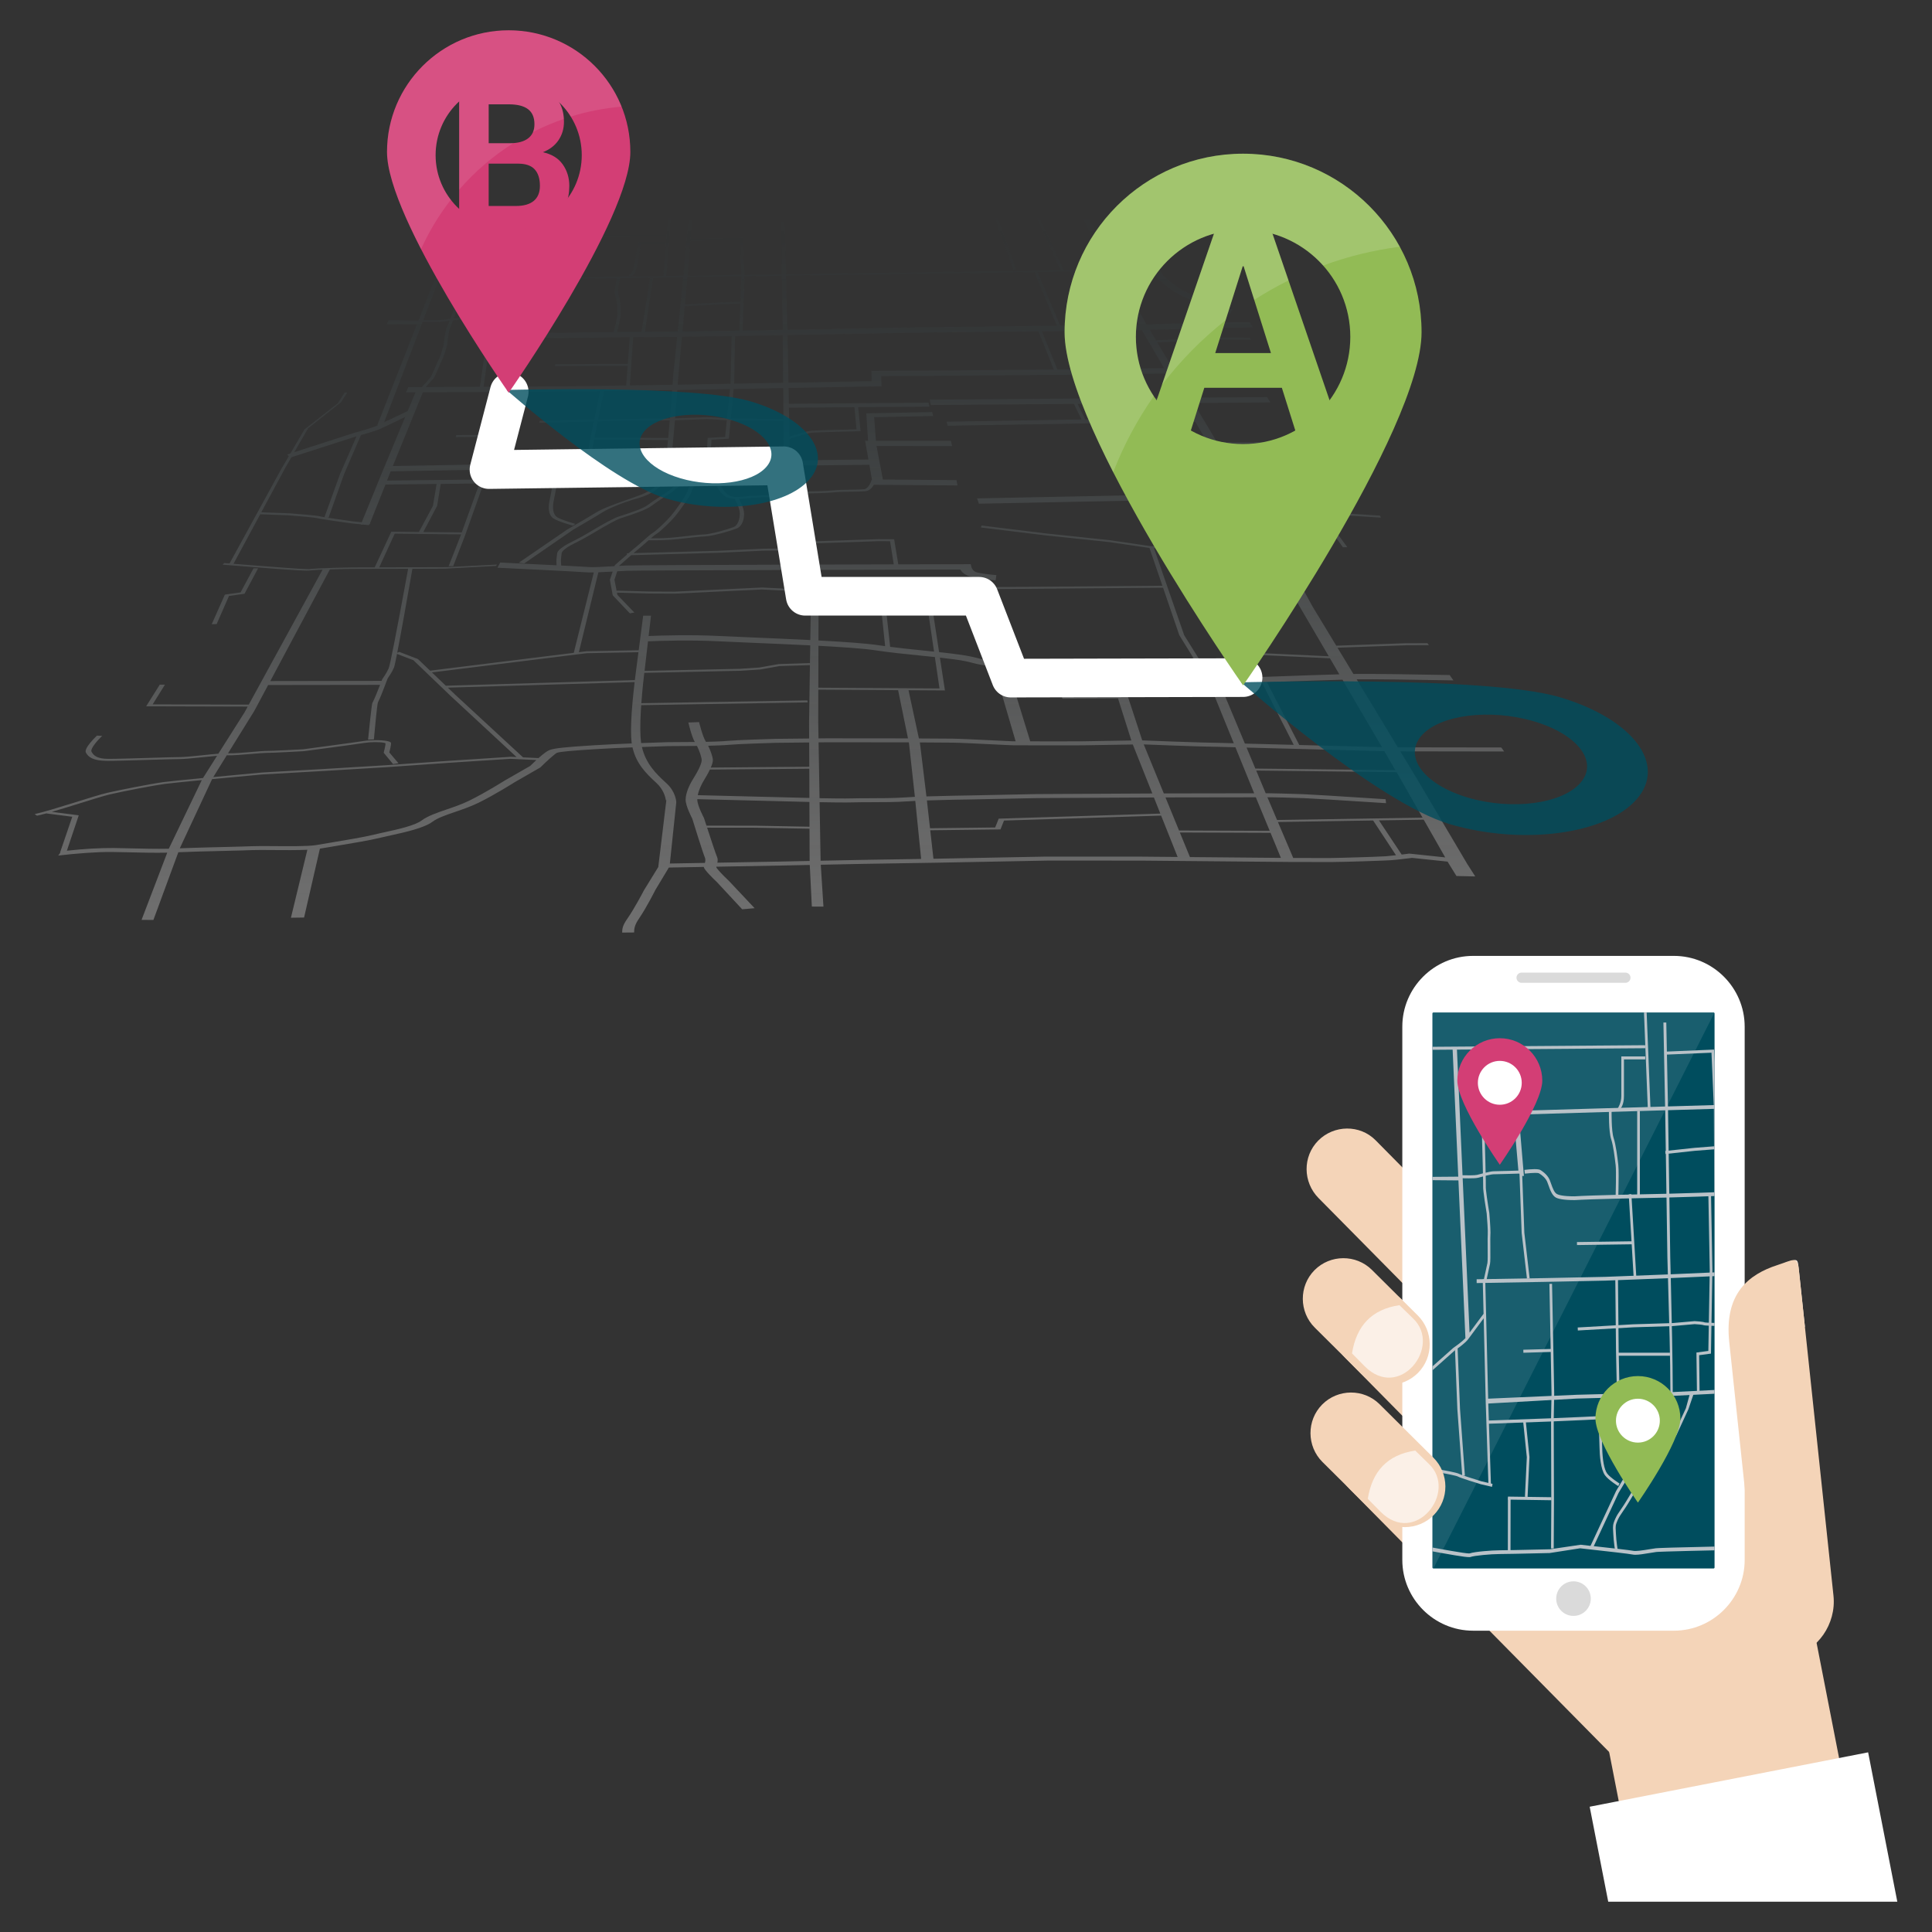 <?xml version="1.0" encoding="utf-8"?>
<!-- Generator: Adobe Illustrator 16.0.0, SVG Export Plug-In . SVG Version: 6.00 Build 0)  -->
<!DOCTYPE svg PUBLIC "-//W3C//DTD SVG 1.1//EN" "http://www.w3.org/Graphics/SVG/1.1/DTD/svg11.dtd">
<svg version="1.1" id="Layer_1" xmlns="http://www.w3.org/2000/svg" xmlns:xlink="http://www.w3.org/1999/xlink" x="0px" y="0px"
	 width="200px" height="200px" viewBox="0 0 200 200" enable-background="new 0 0 200 200" xml:space="preserve">
<rect x="0" y="0" width="200" height="200" fill="#333333" stroke="none"/>
<g>
	<g>
		<g opacity="0.3">
			<linearGradient id="SVGID_1_" gradientUnits="userSpaceOnUse" x1="66.947" y1="95.736" x2="66.947" y2="21.444">
				<stop  offset="0" style="stop-color:#FFFFFF"/>
				<stop  offset="0.147" style="stop-color:#FCFDFD;stop-opacity:0.853"/>
				<stop  offset="0.275" style="stop-color:#F1F5F6;stop-opacity:0.725"/>
				<stop  offset="0.397" style="stop-color:#DFE9EB;stop-opacity:0.603"/>
				<stop  offset="0.514" style="stop-color:#C6D7DB;stop-opacity:0.486"/>
				<stop  offset="0.629" style="stop-color:#A5C0C6;stop-opacity:0.371"/>
				<stop  offset="0.741" style="stop-color:#7DA4AD;stop-opacity:0.259"/>
				<stop  offset="0.851" style="stop-color:#4D838F;stop-opacity:0.149"/>
				<stop  offset="0.957" style="stop-color:#185E6D;stop-opacity:0.043"/>
				<stop  offset="1" style="stop-color:#004D5E;stop-opacity:0"/>
			</linearGradient>
			<path fill="url(#SVGID_1_)" d="M65.002,28.589l0.35,0.01c0.018-0.01,0.442-0.253,0.552-0.832l0.469-2.506l2.488,0.004
				l0.031-0.205l-2.794-0.005l-0.519,2.712C65.485,28.251,65.005,28.587,65.002,28.589z"/>
			<linearGradient id="SVGID_2_" gradientUnits="userSpaceOnUse" x1="104.086" y1="95.737" x2="104.086" y2="21.445">
				<stop  offset="0" style="stop-color:#FFFFFF"/>
				<stop  offset="0.147" style="stop-color:#FCFDFD;stop-opacity:0.853"/>
				<stop  offset="0.275" style="stop-color:#F1F5F6;stop-opacity:0.725"/>
				<stop  offset="0.397" style="stop-color:#DFE9EB;stop-opacity:0.603"/>
				<stop  offset="0.514" style="stop-color:#C6D7DB;stop-opacity:0.486"/>
				<stop  offset="0.629" style="stop-color:#A5C0C6;stop-opacity:0.371"/>
				<stop  offset="0.741" style="stop-color:#7DA4AD;stop-opacity:0.259"/>
				<stop  offset="0.851" style="stop-color:#4D838F;stop-opacity:0.149"/>
				<stop  offset="0.957" style="stop-color:#185E6D;stop-opacity:0.043"/>
				<stop  offset="1" style="stop-color:#004D5E;stop-opacity:0"/>
			</linearGradient>
			<polygon fill="url(#SVGID_2_)" points="105.218,27.95 103.256,22.459 102.955,22.462 104.895,27.954 			"/>
			<linearGradient id="SVGID_3_" gradientUnits="userSpaceOnUse" x1="24.318" y1="95.745" x2="24.318" y2="21.441">
				<stop  offset="0" style="stop-color:#FFFFFF"/>
				<stop  offset="0.147" style="stop-color:#FCFDFD;stop-opacity:0.853"/>
				<stop  offset="0.275" style="stop-color:#F1F5F6;stop-opacity:0.725"/>
				<stop  offset="0.397" style="stop-color:#DFE9EB;stop-opacity:0.603"/>
				<stop  offset="0.514" style="stop-color:#C6D7DB;stop-opacity:0.486"/>
				<stop  offset="0.629" style="stop-color:#A5C0C6;stop-opacity:0.371"/>
				<stop  offset="0.741" style="stop-color:#7DA4AD;stop-opacity:0.259"/>
				<stop  offset="0.851" style="stop-color:#4D838F;stop-opacity:0.149"/>
				<stop  offset="0.957" style="stop-color:#185E6D;stop-opacity:0.043"/>
				<stop  offset="1" style="stop-color:#004D5E;stop-opacity:0"/>
			</linearGradient>
			<polygon fill="url(#SVGID_3_)" points="25.313,61.468 26.719,58.831 26.245,58.835 24.904,61.325 23.28,61.552 21.918,64.618 
				22.427,64.604 23.706,61.692 			"/>
			<linearGradient id="SVGID_4_" gradientUnits="userSpaceOnUse" x1="52.374" y1="95.775" x2="52.374" y2="21.444">
				<stop  offset="0" style="stop-color:#FFFFFF"/>
				<stop  offset="0.147" style="stop-color:#FCFDFD;stop-opacity:0.853"/>
				<stop  offset="0.275" style="stop-color:#F1F5F6;stop-opacity:0.725"/>
				<stop  offset="0.397" style="stop-color:#DFE9EB;stop-opacity:0.603"/>
				<stop  offset="0.514" style="stop-color:#C6D7DB;stop-opacity:0.486"/>
				<stop  offset="0.629" style="stop-color:#A5C0C6;stop-opacity:0.371"/>
				<stop  offset="0.741" style="stop-color:#7DA4AD;stop-opacity:0.259"/>
				<stop  offset="0.851" style="stop-color:#4D838F;stop-opacity:0.149"/>
				<stop  offset="0.957" style="stop-color:#185E6D;stop-opacity:0.043"/>
				<stop  offset="1" style="stop-color:#004D5E;stop-opacity:0"/>
			</linearGradient>
			<polygon fill="url(#SVGID_4_)" points="48.317,22.497 49.159,22.726 58.946,23.063 59.093,22.652 49.483,22.329 48.759,22.136 
				46.128,20.759 45.655,21.108 			"/>
			<linearGradient id="SVGID_5_" gradientUnits="userSpaceOnUse" x1="39.415" y1="95.489" x2="39.415" y2="21.93">
				<stop  offset="0" style="stop-color:#FFFFFF"/>
				<stop  offset="0.147" style="stop-color:#FCFDFD;stop-opacity:0.853"/>
				<stop  offset="0.275" style="stop-color:#F1F5F6;stop-opacity:0.725"/>
				<stop  offset="0.397" style="stop-color:#DFE9EB;stop-opacity:0.603"/>
				<stop  offset="0.514" style="stop-color:#C6D7DB;stop-opacity:0.486"/>
				<stop  offset="0.629" style="stop-color:#A5C0C6;stop-opacity:0.371"/>
				<stop  offset="0.741" style="stop-color:#7DA4AD;stop-opacity:0.259"/>
				<stop  offset="0.851" style="stop-color:#4D838F;stop-opacity:0.149"/>
				<stop  offset="0.957" style="stop-color:#185E6D;stop-opacity:0.043"/>
				<stop  offset="1" style="stop-color:#004D5E;stop-opacity:0"/>
			</linearGradient>
			<polygon fill="url(#SVGID_5_)" points="39.399,70.269 39.321,70.263 39.509,70.299 			"/>
			<linearGradient id="SVGID_6_" gradientUnits="userSpaceOnUse" x1="79.652" y1="95.742" x2="79.652" y2="21.444">
				<stop  offset="0" style="stop-color:#FFFFFF"/>
				<stop  offset="0.147" style="stop-color:#FCFDFD;stop-opacity:0.853"/>
				<stop  offset="0.275" style="stop-color:#F1F5F6;stop-opacity:0.725"/>
				<stop  offset="0.397" style="stop-color:#DFE9EB;stop-opacity:0.603"/>
				<stop  offset="0.514" style="stop-color:#C6D7DB;stop-opacity:0.486"/>
				<stop  offset="0.629" style="stop-color:#A5C0C6;stop-opacity:0.371"/>
				<stop  offset="0.741" style="stop-color:#7DA4AD;stop-opacity:0.259"/>
				<stop  offset="0.851" style="stop-color:#4D838F;stop-opacity:0.149"/>
				<stop  offset="0.957" style="stop-color:#185E6D;stop-opacity:0.043"/>
				<stop  offset="1" style="stop-color:#004D5E;stop-opacity:0"/>
			</linearGradient>
			<path fill="url(#SVGID_6_)" d="M146.649,80.571l-1.693-2.793l10.756,0.017l-0.301-0.416l-10.706-0.016l-4.265-7.04
				c1.592-0.03,6.086,0.039,10.018,0.111l-0.391-0.555c-3.85-0.072-8.245-0.139-9.963-0.11l-1.646-2.718l7.186-0.256l2.273-0.006
				l-0.145-0.207l-2.299,0.006l-7.141,0.254l-2.443-4.031l-1.281-2.339l-4.773-8.805l5.916-0.327
				c0.002,0.129,0.01,0.268,0.041,0.433c0.1,0.54,1.05,1.887,1.091,1.944l2.137,2.936l0.454-0.008l-2.15-2.935
				c-0.004-0.005-0.155-0.218-0.344-0.505l5.971,0.381l-0.092-0.206l-6.021-0.397c-0.262-0.414-0.542-0.902-0.592-1.166
				c-0.047-0.24-0.044-0.427-0.041-0.607c0.002-0.216,0.004-0.42-0.08-0.686c-0.111-0.355-0.473-1.165-0.66-1.579l0.602-0.003
				l-0.353-0.555l-7.962,0.043l-1.388-2.092l8.026-0.046l-0.348-0.554l-8.045,0.047l-0.042-0.063l-2.398-4.004l7.954-0.061
				l-0.34-0.553l-7.945,0.061l-1.504-2.511l7.924-0.056l-0.334-0.554l-3.612,0.026l-1.753-2.805l2.396-0.109l3.166,0.01
				l-0.128-0.207l-3.173-0.01l-2.846,0.129l-3.692,0.149l-0.651-1.087l6.601-0.188l4.087-0.062l-0.346-0.554l-4.097,0.063
				l-6.575,0.189l-0.059-0.098l-2.96-5.445l3.604-0.047c0.168,0.373,0.407,0.783,0.724,1.002c0.106,0.072,0.227,0.177,0.366,0.298
				c0.42,0.36,1.059,0.905,2.349,1.487c1.681,0.744,4.506,1.666,4.627,1.705l0.228-0.461c-0.029-0.01-2.854-0.932-4.452-1.642
				c-1.104-0.497-1.624-0.938-2.038-1.292c-0.165-0.142-0.308-0.264-0.466-0.373c-0.223-0.152-0.543-0.818-0.704-1.344l-0.006-0.021
				l-2.913-5.436l-0.797,0.005l2.828,5.394c0.034,0.111,0.098,0.301,0.186,0.518l-3.621,0.047l-2.813-5.172h-0.655l2.736,5.182
				l-4.735,0.068l-2.549-5.506l-0.298,0.01l2.522,5.502l-28.408,0.413c-0.068-2.817-0.121-4.761-0.142-5.466h-0.389
				c0.015,0.683,0.049,2.637,0.091,5.473L77.07,28.45l-0.134-3.845l-5.449,0.127l0.154-1.937l-0.386,0.002l-0.513,5.744
				l-1.752,0.024l0.515-6.642l-0.3,0.01l-0.543,6.637l-15.885,0.23l0.899-4.258l15.301-0.043l0.024-0.206l-25.519,0.074
				l-0.096,0.204l3.323-0.009l-3.392,8.62l-3.094-0.033l-0.206,0.41l3.139,0.033l-4.094,10.406l0.12-0.012
				c-0.082,0.039-0.156,0.074-0.208,0.1c-0.444,0.211-1.767,0.579-2.241,0.703l-6.269,2.021l1.431-2.474l3.411-2.699l0.639-0.996
				l-0.264-0.008l-0.697,1.098l-3.469,2.729l-1.453,2.479l-0.341,0.109l0.174,0.176l-0.778,1.326l-5.354,9.779l-0.544-0.043
				l-0.172,0.168c5.854,0.467,7.901,0.612,8.67,0.616c0.162,0.001,0.276-0.005,0.357-0.017c0.149-0.021,0.475-0.044,0.968-0.068
				l0.35-0.016l-7.638,13.972l-9.948-0.026l1.27-2.041h-0.537l-1.408,2.243l10.513,0.028l-0.316,0.578l-2.723,4.299
				c-0.509,0.041-1.111,0.104-1.734,0.168c-0.884,0.091-1.797,0.185-2.153,0.182c-0.409-0.002-1.669,0.035-3.129,0.08
				c-1.714,0.051-3.66,0.109-4.369,0.104c-1.111-0.007-1.502-0.297-1.742-0.729c-0.181-0.33,0.735-1.303,1.101-1.65l-0.542-0.027
				c-0.056,0.053-1.388,1.309-1.143,1.76c0.241,0.436,0.676,0.842,2.184,0.852c0.741,0.006,2.706-0.054,4.438-0.105
				c1.386-0.041,2.695-0.08,3.074-0.078c0.45,0.003,1.329-0.088,2.344-0.191c0.498-0.052,1.057-0.109,1.538-0.15l-1.458,2.303
				c-1.87,0.18-3.571,0.351-4.087,0.42c-1.335,0.183-4.46,0.8-5.8,1.106c-0.685,0.155-2.036,0.582-3.477,1.033
				c-1.527,0.475-3.273,1.012-4.061,1.173l0.243,0.166c0.252-0.053,0.579-0.135,0.954-0.237l2.694,0.347l-1.262,3.701l0.04-0.002
				l-0.229,0.317c1.867-0.222,4.027-0.382,5.494-0.371c0.374,0.003,0.903,0.016,1.511,0.03c1.352,0.033,2.968,0.071,4.278,0.043
				l-2.658,6.957l1.226,0.01l2.581-7.012c1.119-0.051,3.014-0.098,4.703-0.137c1.304-0.032,2.429-0.06,2.984-0.085
				c0.397-0.019,1.182-0.012,2.013-0.005c1.234,0.01,2.578,0.021,3.656-0.028l-1.7,7.035l1.361-0.02l1.638-7.132
				c0.021-0.004,0.044-0.006,0.063-0.01c0.358-0.063,0.855-0.145,1.416-0.237c1.678-0.278,3.753-0.624,4.786-0.884
				c0.28-0.07,0.64-0.148,1.056-0.239c1.463-0.32,3.452-0.759,4.337-1.416c0.535-0.4,1.386-0.689,2.365-1.024
				c0.757-0.261,1.609-0.555,2.401-0.941c1.743-0.858,3.657-2.074,3.72-2.115l2.639-1.518l0.054-0.04
				c0.646-0.64,1.49-1.399,1.709-1.5c0.353-0.114,1.516-0.224,4.009-0.376c1.154-0.07,2.54-0.135,3.804-0.185
				c0.377,1.701,1.459,2.731,2.277,3.5l0.227,0.212c0.696,0.65,0.897,1.408,0.953,1.768h0.046l-0.833,6.906l-1.493,2.425
				c0.001,0.001-0.902,1.763-1.732,2.96c-0.452,0.641-0.512,0.996-0.518,1.403l1.242-0.011c-0.001-0.409,0.056-0.791,0.513-1.451
				c0.798-1.174,1.677-2.934,1.686-2.95l1.396-2.321l3.623-0.065c0,0.001-0.001,0.001-0.001,0.003
				c-0.021,0.246,1.029,1.266,1.348,1.563l2.622,2.82l1.285-0.113l-2.662-2.828c-0.632-0.59-1.306-1.305-1.306-1.432
				c0.001-0.012,0.005-0.023,0.007-0.035l6.799-0.123l2.873-0.059l0.214,4.309l1.201,0.006l-0.276-4.337l4.276-0.087l7.849-0.125
				l11.321-0.215l9.657,0.002l15.43,0.139c0,0,3.832,0.005,4.331,0.008c0.52,0.005,2.764-0.063,3.019-0.07
				c0.101-0.004,2.483-0.076,3.122-0.119c0.534-0.035,1.73-0.182,2.217-0.242l3.668,0.387l0.045,0.083l0.871,1.407
				c0.646,0.013,1.295,0.027,1.945,0.043l-0.836-1.305L146.649,80.571z M147.265,84.646l-15.063,0.24l-1.002-2.354h0.39
				c0.021,0,2.083,0.038,3.41,0.092c0.988,0.041,3.859,0.225,6.173,0.373c0.852,0.055,1.653,0.105,2.309,0.146l-0.043-0.407
				c-0.651-0.041-1.447-0.092-2.294-0.146c-2.445-0.156-5.209-0.335-6.234-0.377c-1.363-0.055-3.393-0.092-3.513-0.094h-0.372
				l-0.983-2.351l14.532,0.167l0.283,0.484L147.265,84.646z M120.117,84.223l-16.733,0.524l-0.364,0.914l-6.744,0.08l-0.324-2.881
				c1.782-0.061,3.919-0.095,4.726-0.106c1.063-0.016,6.517-0.132,6.721-0.137l12.056-0.063L120.117,84.223z M44.713,69.608
				l16.024-1.988l5.355-0.104l-0.301,2.328c-0.012,0.091-0.037,0.289-0.07,0.559l-19.567,0.584L44.713,69.608z M46.237,58.711
				l-0.305,0.001c-3.294,0.013-5.373,0.02-6.676,0.022l1.604-3.487l6.868,0.072l-0.048,0.135l-1.234,3.15l0.469,0.004l1.219-3.152
				l1.927-5.414l4.934-0.071l2.229-0.04c-0.041,0.291-0.164,1.131-0.319,1.807c-0.124,0.541-0.24,1.51,0.386,1.929
				c0.488,0.324,1.953,0.729,2.016,0.746l0.26-0.179c-0.015-0.004-1.455-0.402-1.898-0.697c-0.405-0.27-0.523-0.926-0.327-1.801
				c0.151-0.677,0.271-1.516,0.312-1.812l10.797-0.19c-0.583,0.949-2.035,1.471-2.799,1.742l-0.432,0.152
				c-1.375,0.48-2.804,0.977-3.527,1.436c-0.582,0.365-1.735,1.035-2.429,1.436c-0.276,0.16-0.516,0.298-0.548,0.318l-5.01,3.434
				l0.564,0.076l5.115-3.527c0.009-0.006,0.085-0.051,0.215-0.125c0.512-0.296,2.062-1.195,2.73-1.616
				c0.743-0.474,2.211-1.06,3.735-1.493c2.958-0.853,3.224-2.744,3.227-2.764l0.006-0.049l0.033-0.041
				c0.009-0.023,0.023-0.141,0.04-0.285l2.439-0.045l-0.556,0.755l-2.052,1.7c-0.063,0.039-1.537,0.973-2.153,1.443
				c-0.513,0.391-1.975,0.861-2.682,1.088c-0.114,0.035-0.211,0.066-0.284,0.09c-0.545,0.18-1.463,0.676-3.194,1.71
				c-0.806,0.474-1.3,0.724-1.661,0.905c-0.381,0.19-0.635,0.316-0.97,0.553c-0.561,0.392-0.575,0.553-0.604,0.844
				c-0.006,0.066-0.013,0.141-0.027,0.229c-0.043,0.252-0.031,0.574-0.011,0.82c-2.541-0.127-5.632-0.271-5.833-0.287l-0.282,0.536
				c0.081,0.007,8.279,0.396,9.038,0.466c0.246,0.023,0.565,0.028,0.932,0.021l-2.074,8.325l-14.874,1.846l-1.254-1.2l-1.928-0.742
				l-0.219,0.086c0.392-2.012,1.004-5.467,1.315-7.24c0.104-0.592,0.182-1.041,0.222-1.262l0.033-0.188l3.353-0.012l5.306-0.287
				l0.091-0.138L46.237,58.711z M46.899,33.167c0.46-0.054,0.894-0.098,1.08-0.098c0.326,0.002,2.442-0.025,3.359-0.038
				l-1.233,4.052l-0.424,2.955l-5.611,0.028c0.248-0.277,0.67-0.749,0.805-0.899c0.115-0.127,0.302-0.557,0.572-1.199
				c0.146-0.352,0.286-0.684,0.353-0.791c0.02-0.033,0.041-0.077,0.064-0.131c0.172-0.396,0.411-1.284,0.425-1.335
				c0.063-0.626,0.203-1.624,0.316-1.814C46.632,33.853,46.738,33.585,46.899,33.167z M65.19,34.905l-0.203,2.76l-7.501,0.03
				L57.433,37.9l7.54-0.03l-0.15,2.035l-4.028,0.063l-8.41,0.057l-2.321,0.012l0.411-2.965l1.163-3.879h0.099L51.734,33.2
				c0.798-0.057,1.783-0.088,1.968-0.049c0.305,0.101,0.658,0.293,0.762,0.493c0.033,0.063,0.06,0.146,0.09,0.233
				c0.113,0.334,0.257,0.75,0.796,0.924c0.408,0.131,1.271,0.199,2.561,0.203c0.073,0,0.149-0.002,0.297-0.006
				C58.687,34.985,60.045,34.948,65.19,34.905z M67.112,34.89c1.028-0.007,2.027-0.016,2.987-0.025l-0.405,3.97
				c-0.025,0.306-0.051,0.64-0.077,0.998L65.201,39.9l0.346-4.998C66.036,34.898,66.556,34.894,67.112,34.89z M70.891,31.714
				l3.298-0.184l2.449-0.096l-0.108,2.797c-1.669,0.025-3.665,0.055-5.879,0.079L70.891,31.714z M107.503,34.298l1.587,3.956
				l-13.922,0.114l-4.958,0.016l0.026,1.074l-8.612,0.156c-0.033-1.734-0.065-3.386-0.1-4.93c0.192-0.004,0.297-0.006,0.305-0.006
				l13.377-0.244L107.503,34.298z M81.075,39.624L76,39.716l0.001-0.009l0.089-4.921c2.27-0.035,3.994-0.07,4.936-0.09
				C81.043,36.241,81.06,37.892,81.075,39.624z M88.449,42.155l0.218,2.288c-0.818,0.019-3.973,0.097-4.627,0.142
				c-0.518,0.036-1.601,0.376-2.318,0.617c-0.016-1.016-0.033-2.016-0.05-2.994L88.449,42.155z M90.27,49.671l-0.037-0.004
				c-0.123,0.443-0.45,0.943-0.763,0.977c-0.284,0.031-0.807,0.039-1.36,0.047c-0.647,0.01-1.319,0.02-1.797,0.068
				c-0.85,0.085-2.454,0.115-3.123,0.112c-0.359-0.003-0.872,0.05-1.373,0.11c-0.02-0.852-0.035-1.779-0.049-2.775l8.228-0.088
				L90.27,49.671z M82.533,59.794l0.015,0.041c0.035,0.094,0.061,0.165,0.071,0.205l0.013,0.044l-0.001,0.005l0.367,0.832
				l-1.59,0.02l-2.538-0.122l-9.018,0.428l-2.653-0.014l-3.34-0.091l-0.02,0.063l-0.229-1.196l0.286-0.869
				c0.348-0.02,0.685-0.039,0.987-0.053c0.613-0.027,8.737-0.06,17.384-0.085C82.361,59.316,82.465,59.604,82.533,59.794z
				 M122.082,65.755c0.021,0.033,2.111,3.396,2.222,3.646c0.022,0.051,0.094,0.273,0.137,0.422c-0.348-0.029-0.702-0.06-1.077-0.09
				c-2.663-0.212-9.301-0.699-12.051-0.893c-1.387-0.097-2.578-0.139-3.841-0.184c-1.041-0.037-2.116-0.074-3.354-0.146
				l-2.317-7.529l2.486-0.008L120.4,60.84L122.082,65.755z M128.013,68.468c0.04-0.089,0.2-0.25,0.383-0.436
				c0.096-0.098,0.197-0.201,0.293-0.307l8.986,0.42l0.973,1.66c-1.965,0.055-4.147,0.133-6.122,0.205
				c-0.722,0.025-1.414,0.051-2.056,0.072c-0.794,0.028-1.506,0.027-2.188,0.006C128.14,69.515,127.912,68.681,128.013,68.468z
				 M118.4,77.062c1.133,0.043,5.657,0.215,6.354,0.219c0.539,0.004,2.245,0.053,3.137,0.077l1.94,4.763l-9.352,0.014L118.4,77.062z
				 M67.082,66.39c1.283-0.054,4.335-0.15,7.161-0.01c0.895,0.045,2.105,0.096,3.474,0.154c1.895,0.079,4.091,0.171,6.158,0.275
				l-0.028,1.834l-3.238,0.103l-2.024,0.358l-2.001,0.131l-9.859,0.213L67.082,66.39z M95.266,67.864
				c0.515,0.052,1.016,0.103,1.511,0.154l0.48,3.248l-12.545-0.077l0.012-4.336c2.472,0.132,4.659,0.282,5.774,0.45
				C92.161,67.552,93.737,67.711,95.266,67.864z M84.702,74.704l0.009-3.309l8.261,0.051l1.022,4.99h-0.029l-8.343-0.008
				l-0.89,0.009L84.702,74.704z M94.049,71.452l3.771,0.023l-0.52-3.398c0.5,0.055,0.995,0.113,1.484,0.18
				c1.038,0.139,1.451,0.249,1.852,0.355c0.59,0.156,1.076,0.266,2.225,0.361l2.277,7.766c-0.15-0.001-0.261-0.002-0.319-0.002
				c-0.169-0.002-1.155-0.051-2.023-0.094c-1.643-0.08-3.501-0.172-4.216-0.178l-3.454-0.021L94.049,71.452z M114.895,69.645
				l0.774,2.442l-5.238,0.029l-0.946-1.955l-4.847,0.037l-0.348-1.131c1.186,0.066,2.221,0.104,3.225,0.139
				c1.235,0.044,2.405,0.084,3.733,0.178C112.144,69.446,113.449,69.54,114.895,69.645z M106.651,76.743l-1.95-6.339l4.353-0.032
				l0.938,1.953l5.743-0.031l1.382,4.36c-1.489,0.024-4.377,0.072-5.068,0.085C111.428,76.749,108.595,76.747,106.651,76.743z
				 M129.045,77.39l14.255,0.369l1.152,1.969l-14.498-0.167L129.045,77.39z M134.5,77.121l-3.345-6.495
				c0.57-0.021,1.176-0.042,1.807-0.064c1.939-0.07,4.078-0.146,6.01-0.2l4.086,6.982L134.5,77.121z M130.631,70.641l3.295,6.466
				l-5.054-0.131l-2.706-6.465C127.567,70.619,128.945,70.688,130.631,70.641z M125.064,70.421l2.657,6.521
				c-0.909-0.025-2.58-0.072-3.143-0.076c-0.586-0.004-4.64-0.154-6.334-0.221l-2.271-6.922c2.754,0.201,5.761,0.424,7.351,0.551
				c0.509,0.04,0.988,0.082,1.448,0.121C124.872,70.404,124.967,70.412,125.064,70.421z M100.519,60.986l2.177,7.42
				c-0.712-0.071-1.001-0.147-1.358-0.243c-0.438-0.115-0.983-0.262-2.208-0.426c-0.638-0.087-1.273-0.16-1.915-0.23L96.219,61
				L100.519,60.986z M95.737,61.002l0.955,6.45c-0.389-0.041-0.781-0.08-1.181-0.121c-1.095-0.109-2.215-0.224-3.361-0.371
				l-0.658-5.945L95.737,61.002z M91.011,61.021l0.619,5.868c-0.236-0.033-0.472-0.064-0.71-0.1
				c-1.235-0.188-3.585-0.35-6.194-0.488l0.009-3.256l-0.872-1.932L91.011,61.021z M83.932,63.034v0.033l-0.049,3.191
				c-2.036-0.104-4.172-0.193-6.022-0.271c-1.351-0.057-2.545-0.107-3.429-0.15c-2.871-0.145-5.88-0.057-7.285,0.002l0.246-2.107
				h-0.811l-0.463,3.58l-5.402,0.104l-0.792,0.099l2.018-8.272c0.455-0.017,0.96-0.044,1.481-0.075l-0.288,0.85l0.293,1.607
				l1.774,1.869l0.462-0.086l-1.753-1.828l-0.045-0.23l3.288,0.09l2.702,0.013l9.012-0.429l2.524,0.124l1.695-0.022L83.932,63.034z
				 M65.341,57.473l9.073-0.252l4.589-0.215l2.399-0.018c0.106,0.903,0.238,1.296,0.385,1.466
				c-8.225,0.024-16.284,0.058-16.951,0.088c-0.235,0.011-0.49,0.025-0.755,0.04l0.004-0.011
				C64.197,58.474,64.798,57.944,65.341,57.473z M82.821,58.45c-0.042-0.025-0.107-0.049-0.217-0.064l-0.168-0.018l-0.072-0.132
				c-0.117-0.317-0.218-0.963-0.302-1.919l6.678-0.217l2.202-0.08l1.196,0.006l0.384,2.397C89.663,58.431,86.255,58.44,82.821,58.45
				z M81.38,56.782l-2.405,0.019l-4.589,0.215l-8.8,0.245c0.274-0.236,0.509-0.436,0.619-0.521c0.138-0.105,0.367-0.308,0.619-0.53
				c0.103-0.092,0.212-0.188,0.321-0.285c0.073,0.001,1.175,0.022,2.194-0.046c0.48-0.031,1.114-0.103,1.726-0.171
				c0.696-0.079,1.415-0.159,1.855-0.177c0.94-0.035,2.84-0.619,3.323-0.815c0.645-0.263,0.764-1.021,0.781-1.407
				c0.002-0.06,0.002-0.111,0.002-0.15c-0.008-0.578-0.406-1.307-0.524-1.512c0.448-0.012,0.638-0.036,0.819-0.061
				c0.166-0.021,0.322-0.041,0.698-0.056c0.863-0.032,2.054-0.101,2.625-0.175c0.092-0.013,0.209-0.029,0.343-0.047
				c0.051-0.008,0.107-0.016,0.163-0.023C81.187,54.007,81.268,55.714,81.38,56.782z M76.586,53.161
				c0.004,0.682-0.249,1.242-0.638,1.4c-0.526,0.214-2.313,0.736-3.052,0.764c-0.476,0.02-1.179,0.098-1.923,0.182
				c-0.601,0.068-1.222,0.137-1.679,0.168c-0.744,0.051-1.559,0.05-1.917,0.047c0.242-0.211,0.462-0.391,0.581-0.457
				c0.385-0.22,1.465-1.273,1.908-1.793c0.48-0.57,1.445-1.931,1.651-2.405c0.039-0.091,0.073-0.181,0.107-0.268
				c0.128-0.335,0.249-0.649,0.522-0.741c0.097-0.033,0.203-0.08,0.314-0.131c0.229-0.104,0.487-0.221,0.728-0.217
				c0.14,0.004,0.285,0.051,0.434,0.137c0.448,0.264,0.682,0.649,0.836,0.906c0.111,0.182,0.165,0.264,0.26,0.312
				c0.02,0.011,0.062,0.055,0.091,0.087c0.157,0.167,0.45,0.465,1.282,0.493l-0.04,0.005C76.058,51.659,76.579,52.525,76.586,53.161
				z M80.864,51.11c-0.132,0.018-0.247,0.033-0.337,0.045c-0.519,0.068-1.669,0.137-2.538,0.169
				c-0.417,0.015-0.609,0.041-0.778,0.063c-0.194,0.025-0.378,0.049-0.947,0.057c-0.689,0.009-0.902-0.217-1.059-0.381
				c-0.058-0.062-0.103-0.109-0.166-0.141c-0.037-0.025-0.108-0.141-0.166-0.233c-0.165-0.271-0.414-0.682-0.918-0.977
				c-0.225-0.132-0.47-0.202-0.73-0.208c-0.423-0.009-0.768,0.148-1.046,0.275c-0.095,0.043-0.183,0.083-0.264,0.109
				c-0.427,0.143-0.559,0.484-0.713,0.88c-0.033,0.085-0.067,0.175-0.106,0.263c-0.197,0.451-1.164,1.809-1.641,2.372
				c-0.468,0.546-1.522,1.554-1.845,1.737c-0.224,0.126-0.633,0.486-1.192,0.984c-0.248,0.219-0.473,0.416-0.608,0.52
				c-0.131,0.102-0.422,0.348-0.749,0.63l-0.156,0.005l-0.002,0.133c-0.58,0.5-1.209,1.055-1.254,1.093l-0.034,0.103
				c-0.008,0.001-0.014,0.002-0.02,0.002c-0.994,0.058-2.233,0.131-2.688,0.088c-0.269-0.025-1.418-0.086-2.814-0.156
				c-0.023-0.246-0.042-0.591,0-0.851c0.016-0.089,0.021-0.165,0.027-0.233c0.025-0.271,0.035-0.395,0.521-0.735
				c0.312-0.22,0.54-0.333,0.916-0.521c0.368-0.185,0.868-0.437,1.685-0.918c1.673-1.001,2.588-1.498,3.082-1.66
				c0.071-0.024,0.166-0.054,0.276-0.089c0.792-0.254,2.254-0.725,2.82-1.154c0.602-0.463,2.107-1.417,2.137-1.437l2.078-1.728
				l0.618-0.842l8.879-0.159c0.001,1.054,0.007,2.005,0.017,2.854C81.049,51.084,80.953,51.097,80.864,51.11z M55.082,49.562
				l-4.869,0.07l0.406-1.021l3.594-0.063l6.315-0.047l-0.183,0.966L55.082,49.562z M53.096,40.565l7.591-0.05l1.441-0.022
				l-0.61,2.934l-5.651,0.129l-0.041,0.205l5.649-0.129l-0.315,1.516l-0.527,2.806l-6.286,0.048l-3.51,0.063L53.096,40.565z
				 M69.576,40.38c-0.014,0.189-0.028,0.383-0.043,0.58c-0.056,0.746-0.115,1.543-0.181,2.353l-5.25,0.056l-2.188,0.05l0.596-2.931
				L69.576,40.38z M69.171,45.344l-7.635-0.056l0.026-0.143l0.31-1.521l2.205-0.051l5.258-0.055
				C69.284,44.128,69.23,44.741,69.171,45.344z M70.119,40.371l5.447-0.099L75.261,43.3c-0.323-0.007-0.537-0.015-0.594-0.021
				c-0.273-0.06-1.266-0.09-1.486-0.095l-3.294,0.122C69.974,42.268,70.053,41.238,70.119,40.371z M60.948,48.497l7.674-0.058
				l0.175-0.003c-0.039,0.255-0.08,0.501-0.123,0.732c-0.035,0.188-0.106,0.359-0.2,0.521l0.02-0.369l-7.722,0.138L60.948,48.497z
				 M68.662,47.892l-7.614,0.059l0.451-2.457l7.652,0.057c-0.081,0.818-0.172,1.611-0.273,2.338L68.662,47.892z M69.448,47.772
				c0.134-1.025,0.284-2.641,0.421-4.262l3.3-0.122c0.461,0.013,1.182,0.046,1.337,0.079c0.058,0.013,0.327,0.024,0.735,0.035
				l-0.175,1.728l-1.807,0.103l-0.15,2.478l-3.675,0.067C69.439,47.841,69.443,47.81,69.448,47.772z M81.119,45.487
				c0.004,0.719,0.008,1.445,0.012,2.178l-7.605,0.139l0.128-2.286l1.798-0.103l0.183-1.902c1.455,0.031,3.964,0.055,5.473,0.066
				c0.005,0.604,0.009,1.215,0.012,1.831c-0.03,0.011-0.056,0.021-0.071,0.026L81.119,45.487z M81.105,43.374
				c-1.815-0.016-4.146-0.04-5.451-0.064l0.292-3.043l5.134-0.094C81.09,41.214,81.099,42.282,81.105,43.374z M75.735,34.792
				l-0.111,4.914l-0.003,0.018l-5.461,0.1c0.029-0.396,0.055-0.746,0.075-1.023l0.364-3.941
				C72.492,34.839,74.225,34.815,75.735,34.792z M52.211,40.571l0.503-0.003l-1.359,4.438l-4.116,0.037l-0.071,0.205l4.125-0.037
				l-0.875,2.859l-9.751,0.172l3.107-7.63L52.211,40.571z M40.444,48.79l9.752-0.172l-0.411,1.02l-0.352,0.005l-9.37,0.104
				L40.444,48.79z M45.625,50.093l3.688-0.041l0.319-0.004l-1.829,5.067l-3.985-0.042l1.434-2.707L45.625,50.093z M66.359,76.833
				c-0.094-0.73-0.1-1.836-0.018-3.284l0.015-0.192c0.008-0.121,0.016-0.24,0.023-0.358l17.234-0.289l-0.037-0.206l-17.183,0.29
				c0.105-1.442,0.252-2.697,0.284-2.968l0.021-0.172l9.939-0.215l2.068-0.134l1.995-0.355l3.142-0.099l-0.069,4.594l0.002,0.203
				l-0.02,1.057l0.007,1.744l-3.534,0.037c-0.399,0.012-3.934,0.117-4.848,0.205c-0.597,0.059-1.72,0.092-2.297,0.105
				c-0.013-0.022-0.026-0.047-0.039-0.068c-0.319-0.51-0.672-1.963-0.675-1.977l-1.11,0.042c0.014,0.06,0.34,1.467,0.667,2.016
				l-2.792,0.019c-0.022,0-1.207,0.035-2.762,0.094C66.369,76.891,66.363,76.862,66.359,76.833z M73.307,77.202
				c0.655-0.018,1.727-0.053,2.362-0.113c0.692-0.066,3.604-0.162,4.637-0.192l3.46-0.036l0.01,2.511L73.58,79.46
				c0.135-0.313,0.229-0.607,0.216-0.804C73.772,78.302,73.552,77.7,73.307,77.202z M72.893,80.74
				c0.148-0.239,0.395-0.657,0.593-1.074l10.291-0.089l0.012,3.027l-11.556-0.288C72.343,81.763,72.625,81.169,72.893,80.74z
				 M72.875,84.677c-0.007-0.014-0.688-1.281-0.693-1.897c0-0.017,0.003-0.034,0.004-0.052l11.604,0.289l0.01,2.563l-5.6-0.103
				l-5.067-0.006C72.984,85.015,72.88,84.691,72.875,84.677z M84.739,76.851l0.933-0.01l8.351,0.008l0.057,0.001l0.022,0.113
				l0.607,5.528c-0.403,0.019-0.768,0.039-1.067,0.061c-1.06,0.076-2.505,0.078-3.665,0.08c-0.676,0.002-1.26,0.002-1.688,0.017
				c-0.826,0.027-2.644-0.003-3.45-0.02L84.739,76.851z M95.238,76.966l-0.023-0.109l3.434,0.023
				c0.65,0.004,2.642,0.102,4.098,0.174c1.269,0.063,1.94,0.096,2.167,0.097c0.563,0.004,6.36,0.02,7.334,0.001
				c0.684-0.012,3.507-0.058,5.02-0.082l2.021,5.07l-12.062,0.064c-0.057,0.002-5.65,0.122-6.697,0.137
				c-0.994,0.015-2.934,0.049-4.625,0.104L95.238,76.966z M130.002,82.534l1.438,3.473l-9.386-0.035l-1.404-3.424L130.002,82.534z
				 M131.525,86.214l1.073,2.594l-9.416-0.084l-1.044-2.545L131.525,86.214z M135.042,48.947c0.188,0.419,0.533,1.204,0.638,1.544
				c0.075,0.242,0.075,0.434,0.072,0.634l-6.031,0.334l-0.175-0.323l-1.428-2.152L135.042,48.947z M128.355,51.011l0.02,0.037
				l-27.228,0.544l0.187,0.551l27.331-0.54l4.57,8.727l1.236,2.342l3.082,5.266l-8.694-0.408c0.224-0.275,0.374-0.547,0.274-0.747
				c-0.217-0.437-1.683-3.765-1.697-3.798l-0.494-0.008c0.015,0.034,1.463,3.363,1.679,3.803c0.133,0.27-0.359,0.776-0.724,1.146
				c-0.201,0.203-0.359,0.362-0.408,0.467c-0.129,0.271,0.165,1.262,0.261,1.676c-0.91-0.041-1.792-0.113-2.767-0.197
				c-0.044-0.152-0.128-0.408-0.153-0.465c-0.115-0.26-2.163-3.523-2.242-3.649l-3.128-9.009l2.756,0.051l-0.082-0.208l-3.005-0.051
				l-4.258-0.624l-6.558-0.692l-6.699-0.82l-0.069,0.199l6.72,0.821l6.558,0.689l4.17,0.611l1.337,3.909l-16.106,0.135L91.391,60.81
				L83.77,60.91l-0.372-0.825c-0.008-0.037-0.046-0.141-0.095-0.271c-0.071-0.188-0.182-0.489-0.281-0.814
				c6.124-0.018,12.408-0.033,16.39-0.041c0.131,0.227,0.406,0.531,0.972,0.707c0.771,0.238,2.01,0.359,2.681,0.41l0.079-0.542
				c-0.713-0.055-1.637-0.163-2.094-0.306c-0.275-0.085-0.459-0.375-0.497-0.543l-0.059-0.279l-0.635,0.002
				c-0.377,0-3.097,0.006-6.867,0.016l-0.431-2.602l-1.661-0.007l-8.855,0.296c-0.097-1.191-0.17-2.836-0.222-4.916
				c0.504-0.063,1.035-0.119,1.373-0.118c0.617,0.003,2.285-0.022,3.221-0.116c0.442-0.044,1.096-0.054,1.728-0.063
				c0.575-0.008,1.119-0.017,1.444-0.052c0.433-0.048,0.707-0.368,0.87-0.661l8.661,0.066l-0.106-0.55l-7.618-0.06l-0.658-3.47
				l7.822,0.005l-0.123-0.551l-7.763-0.004l-0.184-2.434l6.117-0.117l-0.112-0.413l-6.819,0.132l0.188,2.832h-0.31l0.344,1.946
				l-8.138,0.089c-0.01-0.743-0.021-1.479-0.033-2.207c0.747-0.255,1.919-0.629,2.378-0.662c0.723-0.049,4.752-0.143,4.792-0.143
				l0.188-0.006l-0.247-2.488l7.374-0.057l-0.095-0.414l-14.453,0.115c-0.01-0.552-0.02-1.096-0.029-1.633l9.625-0.172l-0.038-1.061
				l4.063-0.012l14.966-0.121l2.893-0.037l1.165,2.476l-18.071,0.14l0.127,0.551l14.809-0.112l0.78,1.609l-13.965,0.235l0.117,0.413
				l16.597-0.278l9.033-0.131l1.121,1.924L128.355,51.011z M123.494,43.249l-8.99,0.131l-2.16,0.037l-0.785-1.605l11.049-0.084
				L123.494,43.249z M122.286,41.175l-7.596,0.059l-1.177-2.477l7.283-0.094h0.026L122.286,41.175z M123.501,35.288l0.097-0.004
				l1.733,2.791l-3.94,0.029l-1.598-2.667L123.501,35.288z M120.502,38.11H120.5l-10.476,0.136l-0.565,0.005l-1.604-3.957
				l9.621-0.107l0.729-0.021L120.502,38.11z M109.756,33.719l-2.347-5.55l3.354-0.049l2.72,5.557L109.756,33.719z M117.738,33.365
				l0.146,0.249l-0.703,0.021l-3.348,0.038l-2.745-5.557l3.848-0.056L117.738,33.365z M107.086,28.173l2.32,5.55l-14.331,0.161
				L81.78,34.13c-0.007,0-0.101,0.002-0.267,0.006c-0.045-2.098-0.088-3.982-0.127-5.592L107.086,28.173z M81.019,34.146
				c-0.814,0.017-2.249,0.046-4.137,0.078l0.193-5.618l3.87-0.055C80.969,30.163,80.994,32.049,81.019,34.146z M71.47,24.938
				l5.161-0.12l0.112,3.636l-5.562,0.081L71.47,24.938z M71.369,28.689l5.378-0.078l-0.102,2.616l-2.469,0.098l-3.267,0.182
				l0.26-2.814L71.369,28.689z M70.439,31.534h-0.011l0.003,0.078l-0.276,2.703c-0.953,0.01-1.945,0.02-2.967,0.026
				c-0.146,0.001-0.287,0.003-0.429,0.003l0.858-5.57l-0.328,0.002l-0.883,5.571c-0.947,0.008-1.786,0.015-2.525,0.022
				c0.068-0.268,0.184-0.732,0.271-1.148c0.065-0.316,0.114-0.602,0.112-0.744l-0.002-0.094c-0.006-0.439-0.014-1.258-0.207-1.749
				c-0.19-0.492,0.131-1.823,0.135-1.837l-0.188-0.003l6.727-0.097L70.439,31.534z M63.862,28.797
				c-0.02,0.081-0.338,1.385-0.138,1.908c0.184,0.47,0.188,1.273,0.191,1.705l0.001,0.095c0.004,0.311-0.271,1.409-0.389,1.868
				c-3.704,0.036-4.798,0.067-5.218,0.079c-0.121,0.004-0.185,0.006-0.244,0.006c-1.587-0.005-2.041-0.112-2.143-0.145
				c-0.243-0.079-0.356-0.399-0.438-0.633c-0.037-0.105-0.072-0.203-0.112-0.279c-0.22-0.421-0.893-0.672-1.094-0.739
				c-0.365-0.122-1.546-0.067-2.313-0.015l0.778-3.69L63.862,28.797z M51.276,32.827c-0.967,0.014-2.909,0.039-3.212,0.037
				c-0.21,0-0.648,0.044-1.086,0.095c0.829-2.175,2.753-7.429,3.11-8.405l2.967-0.008L51.276,32.827z M49.779,24.556
				c-0.546,1.477-2.387,6.423-3.165,8.447c-0.363,0.045-0.68,0.088-0.8,0.104c-0.259,0.035-1.302,0.031-1.99,0.021l3.281-8.563
				L49.779,24.556z M43.745,33.333c0.403,0.006,1.704,0.021,2.065-0.027c0.202-0.027,0.457-0.061,0.723-0.094
				c-0.148,0.385-0.246,0.629-0.268,0.664c-0.165,0.272-0.328,1.709-0.344,1.862c-0.109,0.399-0.346,1.208-0.477,1.417
				c-0.073,0.119-0.209,0.439-0.367,0.813c-0.187,0.438-0.442,1.037-0.544,1.148c-0.145,0.16-0.617,0.686-0.856,0.952l-1.409,0.007
				l-0.247,0.547l0.987-0.005l-0.805,1.932c-0.228,0.108-1.525,0.728-2.437,1.163L43.745,33.333z M39.463,44.351
				c0.389-0.186,1.651-0.788,2.484-1.187l-2.306,5.532l-2.195,5.371l-0.91-0.096c-0.805-0.111-1.952-0.275-2.69-0.392l0.174-0.005
				l1.609-4.52l1.739-4.02C37.952,44.876,38.989,44.575,39.463,44.351z M29.525,48.442l0.641-1.107l6.743-2.17l-1.707,3.9
				l-1.615,4.474c-0.233-0.038-0.396-0.067-0.448-0.083c-0.317-0.098-2.659-0.281-3.142-0.318l-2.949-0.105L29.525,48.442z
				 M32.004,58.919l-0.082,0.002c-0.756-0.004-4.392-0.287-7.467-0.533l-0.285-0.021l2.768-5.129l2.894,0.103
				c1.336,0.103,2.823,0.241,2.995,0.294c0.317,0.096,3.169,0.49,3.506,0.537l1.029,0.107l-0.011,0.025l0.228-0.002l0.57,0.059
				l0.063-0.067l0.039-0.001l0.028-0.07l0.058-0.061l-0.032-0.004l1.596-4.002l5.295-0.058l-0.382,2.272l-1.442,2.693l0.228,0.008
				l-3.093-0.034l-0.047,0.103l0,0l-1.674,3.596c-0.813,0.001-1.24,0.001-1.449,0C36.234,58.729,32.951,58.802,32.004,58.919z
				 M34.149,58.946l0.187-0.006c1.068-0.035,2.115-0.053,2.802-0.049c0.545,0.002,2.223-0.001,4.85-0.01h0.261l-0.104,0.572
				c-1.141,6.223-1.768,9.404-1.906,9.727c-0.228,0.525-0.629,1.074-0.669,1.129l0.002,0.002c-0.019,0.047-0.042,0.108-0.067,0.176
				l-11.525,0.018L34.149,58.946z M23.479,78.183c0.015,0.001,0.03,0.001,0.043,0.002c0.551,0.028,1.577-0.059,2.569-0.145
				c0.592-0.051,1.204-0.104,1.438-0.102c0.672,0.004,3.728-0.164,3.919-0.177c0.22-0.028,5.361-0.708,6.294-0.858
				c0.595-0.096,1.568-0.102,2.005-0.012c0.059,0.014,0.158,0.037,0.16,0.068c0.01,0.226-0.188,0.954-0.189,0.961l0.969,1.175
				l0.564-0.081l-0.95-1.119c0.031-0.121,0.192-0.748,0.181-0.967c-0.003-0.063-0.075-0.15-0.4-0.217
				c-0.587-0.121-1.736-0.118-2.513,0.007c-0.91,0.146-6.181,0.845-6.182,0.847c-0.866,0.049-3.232,0.172-3.747,0.169
				c-0.312-0.002-0.903,0.049-1.591,0.108c-0.845,0.072-1.898,0.162-2.339,0.139c-0.031-0.001-0.07,0-0.105-0.002l2.695-4.346
				l0.248-0.454l1.21-2.267l11.586-0.016c-0.249,0.642-0.608,1.533-0.806,1.896c-0.068,0.203-0.358,2.947-0.437,3.776l0.604-0.024
				c0.069-0.783,0.331-3.671,0.419-3.837c0.216-0.4,0.66-1.537,1.002-2.468l0.025-0.045c0.069-0.096,0.427-0.6,0.634-1.091
				c0.047-0.111,0.162-0.645,0.312-1.408l1.692,0.644l3.823,3.669l6.863,6.363l-0.609-0.028l-6.682,0.435l-6.166,0.434l-6.519,0.395
				l-6.377,0.361c-0.188,0.018-2.597,0.239-5.044,0.473L23.479,78.183z M13.368,87.819c-0.632-0.016-1.182-0.029-1.569-0.032
				c-1.479-0.011-3.078,0.081-4.876,0.278l1.229-3.664l-2.79-0.359c0.801-0.231,1.743-0.521,2.664-0.808
				c1.353-0.424,2.742-0.862,3.372-1.005c1.45-0.332,4.449-0.915,5.656-1.079c0.475-0.064,2.059-0.224,3.835-0.395l-3.415,7.106
				C16.25,87.888,14.617,87.85,13.368,87.819z M52.243,80.804c-0.019,0.012-1.972,1.246-3.678,2.084
				c-0.729,0.355-1.506,0.623-2.26,0.883c-1.031,0.352-2.012,0.685-2.653,1.162c-0.725,0.534-2.441,0.913-3.83,1.217
				c-0.42,0.092-0.816,0.178-1.138,0.26c-0.926,0.232-3.017,0.582-4.553,0.837c-0.572,0.095-1.079,0.179-1.444,0.242
				c-0.741,0.13-2.89,0.112-4.312,0.101c-0.921-0.008-1.716-0.015-2.219,0.008c-0.512,0.023-1.666,0.052-2.889,0.082
				c-1.642,0.04-3.477,0.084-4.654,0.137l3.343-7.161c2.572-0.245,5.168-0.483,5.198-0.487l6.36-0.358l6.541-0.396l6.18-0.434
				l6.599-0.428l0.879,0.041l0.02,0.018l0.082-0.014l1.712,0.08c-0.2,0.184-0.415,0.387-0.649,0.617L52.243,80.804z M61.539,77.147
				c-3.271,0.201-4.095,0.316-4.615,0.484c-0.239,0.077-0.635,0.364-1.177,0.846l-1.6-0.074l-7.023-6.489l-0.763-0.729l19.335-0.575
				c-0.085,0.72-0.205,1.821-0.285,2.944l-0.016,0.184c-0.089,1.363-0.093,2.404-0.013,3.098c0.005,0.043,0.014,0.082,0.02,0.123
				C64.12,77.011,62.714,77.074,61.539,77.147z M68.794,80.901c-0.792-0.736-1.942-1.818-2.343-3.572
				c1.537-0.057,2.704-0.092,2.709-0.092l2.992-0.02c0.254,0.514,0.469,1.133,0.486,1.452c0.019,0.316-0.314,1.06-0.898,1.988
				c-0.365,0.573-0.76,1.431-0.764,2.127c-0.001,0.653,0.662,1.915,0.684,1.952c0.044,0.148,1.123,3.62,1.301,4.011
				c0.089,0.194,0.06,0.397,0.012,0.58l-3.629,0.065l0.667-6.36c-0.007-0.112-0.089-1.089-0.985-1.917L68.794,80.901z
				 M80.854,89.187l-6.592,0.119c0.042-0.189,0.058-0.406-0.041-0.619c-0.118-0.254-0.663-1.906-1.022-3.01l4.988,0.006l5.613,0.104
				l0.013,3.34L80.854,89.187z M89.115,89.017l-4.167,0.086l-0.104-6.061c0.861,0.016,2.705,0.047,3.61,0.017
				c0.374-0.013,0.934-0.013,1.581-0.015c1.222-0.001,2.739-0.003,3.922-0.088c0.226-0.018,0.496-0.032,0.794-0.047l0.606,6.008
				L89.115,89.017z M117.921,88.677l-9.674-0.002l-11.31,0.217l-0.307,0.004l-0.332-2.947l7.273-0.088l0.361-0.916l16.268-0.514
				l1.706,4.282L117.921,88.677z M143.464,88.641c-0.477,0.032-2.314,0.093-2.983,0.112c-0.929,0.029-2.529,0.072-2.864,0.07
				c-0.377-0.003-2.655-0.007-3.743-0.008l-1.584-3.721l9.857-0.158l2.366,3.597C144.095,88.581,143.685,88.626,143.464,88.641z
				 M145.892,88.364l-0.193,0.025c-0.139,0.018-0.355,0.044-0.6,0.074l-2.348-3.537l4.631-0.074l2.227,3.906L145.892,88.364z"/>
		</g>
		
			<polyline fill="none" stroke="#FFFFFF" stroke-width="4" stroke-linecap="round" stroke-linejoin="round" stroke-miterlimit="10" points="
			128.684,70.146 104.638,70.198 101.362,61.725 83.354,61.725 81.132,48.215 50.619,48.611 52.714,40.568 		"/>
		<g>
			<g opacity="0.8">
				<path fill="#004D5E" d="M83.771,49.654c2.45-2.756-0.258-6.378-6.077-8.105c-5.835-1.735-25.249-1.179-25.249-1.179
					s10.767,9.537,16.535,11.238C74.732,53.302,81.341,52.419,83.771,49.654z M66.72,44.613c1.436-1.673,5.443-2.184,8.938-1.147
					c3.49,1.034,5.126,3.215,3.667,4.875c-1.454,1.666-5.433,2.19-8.899,1.167C66.955,48.483,65.291,46.289,66.72,44.613z"/>
			</g>
			<g>
				<path fill="#D33E75" d="M52.658,3.136c-6.956,0-12.595,5.639-12.595,12.596c0,6.955,12.595,24.924,12.595,24.924
					s12.595-17.969,12.595-24.924C65.253,8.774,59.614,3.136,52.658,3.136z M52.658,23.626c-4.179,0-7.565-3.387-7.565-7.564
					c0-4.18,3.387-7.566,7.565-7.566s7.565,3.387,7.565,7.566C60.224,20.239,56.837,23.626,52.658,23.626z"/>
				<g>
					<path fill="#D33E75" d="M47.532,23.678V8.445h5.147c1.792,0,3.191,0.349,4.195,1.046s1.507,1.74,1.507,3.128
						c0,0.705-0.188,1.334-0.561,1.889s-0.915,0.972-1.626,1.25c0.913,0.196,1.598,0.614,2.056,1.255
						c0.456,0.643,0.685,1.385,0.685,2.229c0,1.459-0.48,2.563-1.443,3.313c-0.963,0.749-2.326,1.124-4.091,1.124H47.532z
						 M50.587,14.827h2.197c0.816,0,1.444-0.168,1.884-0.502c0.438-0.335,0.659-0.823,0.659-1.465c0-0.705-0.222-1.225-0.665-1.559
						c-0.443-0.335-1.104-0.502-1.982-0.502h-2.093V14.827z M50.587,16.94v4.383h2.814c0.81,0,1.427-0.175,1.852-0.525
						c0.426-0.353,0.639-0.873,0.639-1.561c0-0.746-0.182-1.314-0.544-1.707c-0.363-0.394-0.936-0.59-1.716-0.59H50.587z"/>
				</g>
			</g>
		</g>
		<path fill="none" d="M53.632,16.94h-3.045v4.383h2.814c0.81,0,1.427-0.175,1.852-0.525c0.426-0.353,0.639-0.873,0.639-1.561
			c0-0.746-0.182-1.314-0.544-1.707C54.984,17.137,54.412,16.94,53.632,16.94z"/>
		<path fill="none" d="M54.668,14.325c0.438-0.335,0.659-0.823,0.659-1.465c0-0.705-0.222-1.225-0.665-1.559
			c-0.443-0.335-1.104-0.502-1.982-0.502h-2.093v4.027h2.197C53.601,14.827,54.229,14.659,54.668,14.325z"/>
		<path fill="none" d="M47.532,10.497c-1.5,1.383-2.439,3.363-2.439,5.564c0,2.199,0.939,4.18,2.439,5.563V10.497z"/>
		<path fill="none" d="M57.896,10.605c0.319,0.563,0.485,1.231,0.485,2.014c0,0.705-0.188,1.334-0.561,1.889
			s-0.915,0.972-1.626,1.25c0.913,0.196,1.598,0.614,2.056,1.255c0.456,0.643,0.685,1.385,0.685,2.229
			c0,0.45-0.051,0.861-0.143,1.244c0.899-1.244,1.431-2.771,1.431-4.424C60.224,13.917,59.33,11.982,57.896,10.605z"/>
		<path opacity="0.1" fill="#FFFFFF" d="M46.67,20.681c-0.987-1.278-1.577-2.879-1.577-4.619c0-2.201,0.939-4.182,2.439-5.564v9.136
			c1.622-1.868,3.513-3.493,5.614-4.819c-0.117,0.008-0.236,0.014-0.362,0.014h-2.197V10.8h2.093c0.879,0,1.539,0.167,1.982,0.502
			c0.443,0.334,0.665,0.854,0.665,1.559c0,0.301-0.051,0.566-0.147,0.801c1.023-0.521,2.087-0.973,3.185-1.351
			c-0.038-0.649-0.191-1.22-0.468-1.705c0.453,0.435,0.853,0.927,1.187,1.462c1.685-0.523,3.447-0.869,5.263-1.029
			c-1.861-4.631-6.392-7.902-11.688-7.902c-6.956,0-12.595,5.639-12.595,12.596c0,2.424,1.529,6.185,3.522,10.057
			C44.413,23.959,45.451,22.247,46.67,20.681z"/>
		<g>
			<g opacity="0.8">
				<path fill="#004D5E" d="M169.405,82.762c3.199-3.601-0.337-8.332-7.938-10.586c-7.624-2.267-32.983-1.54-32.983-1.54
					s14.063,12.457,21.599,14.679C157.598,87.527,166.231,86.375,169.405,82.762z M147.132,76.177
					c1.876-2.186,7.109-2.853,11.676-1.499c4.559,1.351,6.696,4.2,4.79,6.37c-1.898,2.175-7.097,2.861-11.624,1.524
					C147.438,81.234,145.264,78.367,147.132,76.177z"/>
			</g>
			<g>
				<path fill="#92BB55" d="M128.684,15.911c-10.205,0-18.478,8.272-18.478,18.477c0,10.205,18.478,36.564,18.478,36.564
					s18.476-26.359,18.476-36.564C147.159,24.184,138.888,15.911,128.684,15.911z M128.684,45.97
					c-6.129,0-11.099-4.969-11.099-11.098c0-6.13,4.97-11.1,11.099-11.1c6.13,0,11.099,4.97,11.099,11.1
					C139.782,41.001,134.813,45.97,128.684,45.97z"/>
				<g>
					<path fill="#92BB55" d="M132.697,40.143h-8.027l-1.555,4.933h-4.634l7.87-22.87h4.696l7.838,22.87h-4.634L132.697,40.143z
						 M125.801,36.547h5.766l-2.827-8.985h-0.095L125.801,36.547z"/>
				</g>
			</g>
		</g>
		<path fill="none" d="M132.697,40.143h-8.027l-1.394,4.421c1.601,0.896,3.444,1.406,5.407,1.406c1.964,0,3.808-0.511,5.407-1.406
			L132.697,40.143z"/>
		<polygon fill="none" points="128.739,27.562 128.645,27.562 125.801,36.547 131.566,36.547 		"/>
		<path fill="none" d="M125.668,24.191c-4.663,1.313-8.083,5.597-8.083,10.681c0,2.455,0.799,4.724,2.15,6.563L125.668,24.191z"/>
		<path fill="none" d="M131.731,24.2l5.904,17.229c1.348-1.837,2.146-4.104,2.146-6.558C139.782,29.8,136.378,25.525,131.731,24.2z"
			/>
		<path opacity="0.15" fill="#FFFFFF" d="M119.444,41.006c-1.17-1.758-1.859-3.863-1.859-6.134c0-5.084,3.42-9.367,8.083-10.681
			l-5.392,15.669c1.906-2.508,4.127-4.762,6.6-6.711l1.769-5.588h0.095l1.096,3.482c1.144-0.732,2.328-1.406,3.553-2.012
			l-1.656-4.832c2.049,0.584,3.854,1.742,5.234,3.288c2.527-0.932,5.188-1.586,7.941-1.947c-3.136-5.737-9.225-9.63-16.224-9.63
			c-10.205,0-18.478,8.272-18.478,18.477c0,3.501,2.176,8.904,5.033,14.492C116.326,46.073,117.742,43.434,119.444,41.006z"/>
	</g>
	<g>
		<path fill-rule="evenodd" clip-rule="evenodd" fill="#F4D4B8" d="M139.251,134.647L139.251,134.647
			c-1.627,1.645-1.59,4.301,0.033,5.945l29.689,30.09c1.621,1.645,4.32,1.611,5.947-0.035l0,0c1.625-1.645,1.588-4.299-0.035-5.945
			l-29.689-30.09C143.572,132.966,140.876,133.003,139.251,134.647z"/>
		<polygon fill-rule="evenodd" clip-rule="evenodd" fill="#F4D4B8" points="191.722,188.853 168.911,193.308 165.411,175.386 
			149.368,152.224 183.272,145.603 		"/>
		<path fill-rule="evenodd" clip-rule="evenodd" fill="#F4D4B8" d="M139.653,148.165L139.653,148.165
			c-1.626,1.645-1.59,4.303,0.033,5.947l29.689,30.088c1.621,1.645,4.318,1.611,5.945-0.033l0,0
			c1.627-1.645,1.592-4.301-0.033-5.947l-29.689-30.088C143.976,146.485,141.279,146.521,139.653,148.165z"/>
		<path fill-rule="evenodd" clip-rule="evenodd" fill="#F4D4B8" d="M136.46,118.077L136.46,118.077
			c-1.625,1.645-1.591,4.303,0.034,5.945l28.604,28.957c1.623,1.645,4.318,1.611,5.945-0.035l0,0
			c1.627-1.645,1.592-4.299-0.035-5.945l-28.604-28.957C140.78,116.397,138.087,116.433,136.46,118.077z"/>
		<g>
			<path fill-rule="evenodd" clip-rule="evenodd" fill="#FFFFFF" d="M173.286,98.954h-20.797c-4.025,0-7.322,3.295-7.322,7.322
				v55.211c0,4.027,3.297,7.322,7.322,7.322h20.797c4.025,0,7.322-3.295,7.322-7.322v-55.211
				C180.608,102.249,177.312,98.954,173.286,98.954z"/>
			<path fill-rule="evenodd" clip-rule="evenodd" fill="#004D5E" d="M177.388,104.812h-29c-0.057,0-0.104,0.047-0.104,0.103v57.349
				c0,0.057,0.047,0.104,0.104,0.104h29c0.057,0,0.102-0.047,0.102-0.104v-57.349C177.489,104.858,177.444,104.812,177.388,104.812z
				"/>
			<path opacity="0.1" fill-rule="evenodd" clip-rule="evenodd" fill="#FFFFFF" d="M177.333,104.812h-28.947
				c-0.055,0-0.102,0.047-0.102,0.103v57.349c0,0.057,0.047,0.104,0.102,0.104l29.047-57.452
				C177.433,104.858,177.388,104.812,177.333,104.812z"/>
			<path fill-rule="evenodd" clip-rule="evenodd" fill="#DADADA" d="M168.261,100.683h-10.746c-0.291,0-0.529,0.238-0.529,0.529l0,0
				c0,0.291,0.238,0.529,0.529,0.529h10.746c0.291,0,0.529-0.238,0.529-0.529l0,0C168.79,100.921,168.552,100.683,168.261,100.683z"
				/>
			<circle fill-rule="evenodd" clip-rule="evenodd" fill="#DADADA" cx="162.888" cy="165.488" r="1.79"/>
			<path fill-rule="evenodd" clip-rule="evenodd" fill="#FBF0E7" d="M184.784,130.729c1.105-0.293,1.293-0.605,1.398,0.389
				l0.662,6.236C184.417,137.06,184.608,133.224,184.784,130.729z"/>
			<g>
				<defs>
					<path id="SVGID_7_" d="M177.388,104.812h-29c-0.057,0-0.104,0.047-0.104,0.103v57.349c0,0.057,0.047,0.104,0.104,0.104h29
						c0.057,0,0.102-0.047,0.102-0.104v-57.349C177.489,104.858,177.444,104.812,177.388,104.812z"/>
				</defs>
				<clipPath id="SVGID_8_">
					<use xlink:href="#SVGID_7_"  overflow="visible"/>
				</clipPath>
				<g clip-path="url(#SVGID_8_)">
					<path fill="#B9C2C8" d="M147.095,151.976l1.887,0.139c0.316,0.053,1.844,0.318,2.074,0.463c0.152,0.094,1.48,0.516,2.281,0.76
						l1.172,0.275l-0.057,0.303l-1.18-0.275c-0.223-0.068-2.121-0.648-2.352-0.791c-0.123-0.078-1.098-0.277-1.969-0.424
						l-1.857-0.139"/>
					<line fill="#B9C2C8" x1="147.075" y1="154.771" x2="147.085" y2="155.081"/>
					<polygon fill="#B9C2C8" points="160.604,154.991 160.604,155.304 156.099,155.237 156.099,154.927 					"/>
					<polygon fill="#B9C2C8" points="160.892,144.298 160.841,146.851 160.866,155.507 160.841,160.294 160.565,160.292 
						160.591,155.505 160.565,146.849 160.614,144.298 160.394,132.907 160.669,132.899 					"/>
					<polygon fill="#B9C2C8" points="158.331,150.841 158.136,154.962 157.86,154.946 158.056,150.851 157.665,147.058 
						157.938,147.022 					"/>
					<path fill="#B9C2C8" d="M167.655,153.571l-0.133,0.273c-0.041-0.025-1.012-0.629-1.369-1.117
						c-0.459-0.629-0.557-2.098-0.572-2.918c-0.023-1.254-0.121-2.881-0.121-2.896l0.275-0.021c0,0.018,0.098,1.65,0.123,2.912
						c0.025,1.326,0.211,2.318,0.51,2.727C166.69,152.972,167.646,153.565,167.655,153.571z"/>
					<path fill="#B9C2C8" d="M175.372,144.155l-0.594,1.742l-1.215,2.627c-0.016,0.029-0.893,1.482-1.229,2.188
						c-0.314,0.654-1.182,1.377-1.646,1.766c-0.064,0.055-0.121,0.102-0.162,0.137c-0.287,0.25-0.793,1.008-1.689,2.535
						c-0.432,0.734-0.701,1.121-0.896,1.402c-0.199,0.289-0.318,0.463-0.475,0.797c-0.24,0.52-0.227,0.707-0.199,1.117
						c0.006,0.104,0.014,0.219,0.018,0.355c0.023,0.672,0.193,1.738,0.195,1.748l-0.273,0.055c-0.006-0.043-0.174-1.098-0.197-1.791
						c-0.006-0.131-0.012-0.244-0.02-0.346c-0.029-0.439-0.045-0.684,0.23-1.281c0.168-0.361,0.301-0.553,0.504-0.846
						c0.193-0.277,0.455-0.658,0.881-1.383c0.928-1.578,1.436-2.334,1.754-2.609c0.041-0.037,0.098-0.084,0.164-0.141
						c0.418-0.348,1.283-1.07,1.568-1.664c0.344-0.719,1.201-2.139,1.236-2.199l1.197-2.586l0.451-1.646L175.372,144.155z"/>
					<polygon fill="#B9C2C8" points="177.269,131.489 177.118,140.124 175.894,140.29 175.94,143.995 175.665,143.999 
						175.614,140.015 176.847,139.847 176.993,131.489 176.845,123.472 177.122,123.466 					"/>
					<path fill="#B9C2C8" d="M178.767,136.976c-1.174-0.021-2.176-0.049-2.291-0.078c-0.195-0.088-0.896-0.129-1.051-0.135
						l-2.334,0.205l-4.025,0.123l-5.742,0.33l0.014,0.311l5.738-0.33l4.031-0.123l2.322-0.205c0.326,0.016,0.832,0.063,0.943,0.111
						c0.105,0.049,1.203,0.08,2.391,0.104C178.765,137.183,178.767,137.079,178.767,136.976z"/>
					<rect x="167.463" y="140.033" fill="#B9C2C8" width="5.412" height="0.311"/>
					<polygon fill="#B9C2C8" points="167.712,146.79 167.435,146.796 167.288,139.8 167.214,132.31 167.491,132.308 
						167.565,139.796 					"/>
					<polygon fill="#B9C2C8" points="169.392,132.216 169.116,132.237 168.604,123.638 168.88,123.616 					"/>
					
						<rect x="163.257" y="128.491" transform="matrix(1 -0.014 0.014 1 -1.81 2.372)" fill="#B9C2C8" width="5.778" height="0.311"/>
					<polygon fill="#B9C2C8" points="160.626,139.952 157.7,140.036 157.694,139.724 160.62,139.642 					"/>
					<polygon fill="#B9C2C8" points="151.646,152.753 151.37,152.774 150.866,145.899 150.61,139.435 150.886,139.421 
						151.142,145.88 					"/>
					<polygon fill="#B9C2C8" points="158.347,132.329 158.071,132.37 157.522,127.638 157.292,121.38 157.569,121.38 157.8,127.618 
											"/>
					<path fill="#B9C2C8" d="M154.294,127.603c0,0.078-0.002,0.146-0.008,0.195c-0.014,0.164-0.01,0.668-0.006,1.201
						c0.008,0.977,0.01,1.629-0.033,1.824c-0.072,0.33-0.365,1.688-0.365,1.688l-0.27-0.074c0,0,0.293-1.359,0.365-1.688
						c0.039-0.172,0.031-1.082,0.025-1.748c-0.004-0.564-0.008-1.053,0.01-1.234c0.029-0.316-0.061-1.545-0.111-2.15
						c-0.039-0.232-0.402-2.412-0.365-2.828c0.027-0.318-0.314-12.023-0.377-14.381l0.275-0.01
						c0.008,0.279,0.416,14.006,0.377,14.422c-0.023,0.289,0.203,1.803,0.363,2.754
						C154.183,125.649,154.294,126.997,154.294,127.603z"/>
					<path fill="#B9C2C8" d="M157.628,121.478c-0.109,0.004-2.676,0.082-3.004,0.082c-0.273,0-1.164,0.23-1.648,0.367
						c-0.303,0.084-1.574,0.049-1.719,0.045l0.006-0.311c0.553,0.016,1.445,0.02,1.646-0.037c0.223-0.063,1.354-0.375,1.715-0.375
						c0.324,0,2.971-0.082,2.996-0.082L157.628,121.478z"/>
					<polygon fill="#B9C2C8" points="170.319,108.512 147.456,108.681 147.45,108.37 170.312,108.2 					"/>
					<path fill="#B9C2C8" d="M167.562,121.728c0,0.914-0.031,2-0.035,2.068l-0.275-0.01c0-0.025,0.072-2.547,0.002-3.143
						l-0.018-0.143c-0.076-0.654-0.219-1.871-0.451-2.582c-0.262-0.799-0.229-2.809-0.229-2.895l0.277,0.006
						c0,0.02-0.033,2.037,0.211,2.781c0.242,0.744,0.389,1.982,0.467,2.648l0.016,0.143
						C167.552,120.815,167.562,121.249,167.562,121.728z"/>
					<path fill="#B9C2C8" d="M170.315,109.358v0.311h-2.203v3.795c0,0.877-0.318,1.246-0.332,1.262l-0.297-0.014
						c0.002-0.004,0.354-0.513,0.354-1.248v-4.105H170.315z"/>
					<polygon fill="#B9C2C8" points="170.856,114.69 170.579,114.704 170.177,104.628 170.454,104.613 					"/>
					<rect x="169.482" y="114.985" fill="#B9C2C8" width="0.277" height="8.889"/>
					<polygon fill="#B9C2C8" points="177.567,118.968 175.444,119.132 172.413,119.46 172.386,119.151 175.423,118.823 
						177.548,118.657 					"/>
					<polygon fill="#B9C2C8" points="177.733,123.462 177.454,123.462 177.419,114.698 177.171,108.976 172.442,109.175 
						172.431,108.864 177.433,108.652 177.694,114.69 					"/>
					<polyline fill="#B9C2C8" points="156.091,160.646 156.099,155.081 156.376,155.081 156.368,160.636 					"/>
					<polyline fill="#B9C2C8" points="148.284,121.829 151.142,121.806 151.118,122.196 148.284,122.171 					"/>
					<polygon fill="#B9C2C8" points="157.753,121.731 157.493,121.731 157.2,121.372 156.075,108.422 156.626,108.366 					"/>
					<path fill="#B9C2C8" d="M172.604,146.56l-0.014-0.33l-8.578,0.441l-3.668,0.158l-6.219,0.223l-0.059-1.756l-0.313-12.859
						l-0.262,0.008l0.088,3.557l-0.031,0.041c-0.07,0.096-0.68,0.914-1.176,1.582l-0.244,0.332l-1.311-29.416l-0.445,0.016
						l1.328,29.967l-0.043,0.045c-0.316,0.328-0.924,0.768-1.201,0.955l-3.793,3.373l0.174,0.248l3.74-3.328
						c0.125-0.086,1.092-0.748,1.41-1.186c0.207-0.285,0.896-1.215,1.35-1.822l0.254-0.342l0.215,8.842l0.277,8.375l0.26-0.012
						l-0.209-6.289l6.219-0.223l3.668-0.16L172.604,146.56z"/>
					<path fill="#B9C2C8" d="M146.835,159.935l-0.057,0.385c3.617,0.668,4.867,0.873,5.309,0.873c0.1,0,0.135-0.01,0.146-0.016
						c0.326-0.137,2.102-0.303,2.969-0.303c0.459,0,2.271-0.035,5.104-0.102l0.109-0.002l3.16-0.492l0.039,0.006
						c0.02,0.004,0.254,0.029,0.611,0.068c2.178,0.242,4.447,0.498,4.77,0.57c0.078,0.018,0.18,0.027,0.301,0.027
						c0.377,0,0.887-0.084,1.426-0.174c0.262-0.043,0.506-0.084,0.723-0.113c0.098-0.012,0.396-0.051,7.477-0.205l-0.021-0.391
						c-5.844,0.127-7.299,0.184-7.482,0.209c-0.209,0.027-0.443,0.064-0.684,0.105l-0.035,0.006
						c-0.643,0.105-1.354,0.219-1.654,0.15c-0.283-0.064-2.457-0.303-3.756-0.445l-0.305-0.033l2.564-5.506
						c0.004-0.012,0.051-0.088,0.127-0.213c0.301-0.496,1.1-1.814,1.455-2.447c0.408-0.729,1.271-1.635,2.199-2.305
						c1.809-1.311,1.816-4.25,1.816-4.279v-0.031l0.008-0.031c0.016-0.061,0.014-0.371,0.012-0.537l-0.002-0.211l5.348-0.27v-0.391
						l-5.352,0.27v-0.357c0-2.578-0.107-7.529-0.197-11.23l-0.004-0.215l5.66-0.25l0.006-0.391l-5.678,0.25l-0.043-1.75
						l-0.092-6.203l0.217-0.006c1.859-0.049,3.787-0.111,5.59-0.184c-0.004-0.129-0.01-0.26-0.014-0.391
						c-1.836,0.072-3.711,0.135-5.578,0.184l-0.223,0.006l-0.129-8.643l5.344-0.157l-0.035-0.39l-5.316,0.156l-0.174-8.688
						l-0.299,0.004l0.176,8.692l-15.156,0.445l0.008,0.392l15.156-0.447l0.129,8.643l-0.217,0.006
						c-0.697,0.018-1.418,0.033-2.16,0.047c-5.219,0.102-6.504,0.176-6.926,0.201l-0.043,0.002c-0.078,0.006-0.127,0.01-0.17,0.01
						c-1.217,0-1.664-0.15-1.822-0.238c-0.264-0.148-0.424-0.557-0.604-1.076c-0.055-0.154-0.104-0.295-0.152-0.406
						c-0.264-0.592-0.857-0.949-0.975-1.014c-0.043-0.025-0.188-0.08-0.586-0.08c-0.336,0-0.725,0.037-1.043,0.078l0.045,0.389
						c0.396-0.049,0.813-0.08,1.086-0.08c0.221,0,0.305,0.02,0.352,0.037l0.033,0.016c0.279,0.156,0.664,0.473,0.83,0.848
						c0.043,0.096,0.086,0.219,0.133,0.354c0.17,0.488,0.373,1.072,0.766,1.295c0.219,0.121,0.732,0.268,1.938,0.268
						c0.053,0,0.109-0.002,0.217-0.01c0.414-0.023,1.674-0.1,6.928-0.201c0.74-0.014,1.459-0.029,2.154-0.047l0.223-0.006
						l0.092,6.205c0.012,0.469,0.027,0.986,0.043,1.535l0.006,0.217l-6.488,0.252l-6.145,0.127l-7.162,0.123l0.002,0.393
						l7.164-0.125l6.146-0.127l6.494-0.252l0.021,0.76c0.1,3.369,0.225,7.561,0.227,10.834v0.215l-9.699,0.26l-9.313,0.41
						l0.049,0.502l9.271-0.521l9.689-0.26v0.227c-0.002,0.371-0.008,0.729-0.014,1.066c-0.037,1.918-1.168,2.945-1.713,3.438
						l-0.221,0.201c-0.824,0.744-1.68,1.514-2.074,2.219c-0.303,0.537-0.881,1.494-1.264,2.129
						c-0.178,0.295-0.307,0.506-0.326,0.545l-2.65,5.684l-0.156-0.018c-0.422-0.047-0.734-0.082-0.846-0.098l-0.014-0.002
						l-3.193,0.473l-0.246,0.004c-2.867,0.066-4.545,0.1-4.992,0.1c-0.727,0-2.551,0.141-3.029,0.311l-0.096,0.014
						C151.601,160.808,149.345,160.399,146.835,159.935z"/>
				</g>
			</g>
			<g>
				<path fill="#D33E75" d="M155.259,107.476c-2.428,0-4.396,1.971-4.396,4.396c0,2.43,4.396,8.703,4.396,8.703
					s4.398-6.273,4.398-8.703C159.657,109.446,157.688,107.476,155.259,107.476z"/>
				<path fill="#92BB55" d="M169.556,142.45c-2.43,0-4.396,1.971-4.396,4.398s4.396,8.701,4.396,8.701s4.396-6.273,4.396-8.701
					S171.983,142.45,169.556,142.45z"/>
				<circle fill="#FFFFFF" cx="169.554" cy="147.067" r="2.271"/>
				<circle fill="#FFFFFF" cx="155.259" cy="112.093" r="2.271"/>
			</g>
		</g>
		<path fill-rule="evenodd" clip-rule="evenodd" fill="#F4D4B8" d="M136.073,131.491L136.073,131.491
			c-1.625,1.645-1.604,4.32,0.035,5.947l4.742,4.711c1.639,1.627,4.32,1.611,5.947-0.035l0,0c1.625-1.645,1.607-4.314-0.035-5.945
			l-4.743-4.711C140.378,129.829,137.7,129.847,136.073,131.491z"/>
		<polygon fill-rule="evenodd" clip-rule="evenodd" fill="#FFFFFF" points="193.388,181.401 164.563,187.032 166.483,196.864 
			196.409,196.864 		"/>
		<path fill-rule="evenodd" clip-rule="evenodd" fill="#F4D4B8" d="M185.44,171.464l-2.916,0.568l-0.387-3.668l-3.127-29.447
			c-0.529-4.988,1.986-6.988,4.996-7.961c1.658-0.537,2.053-0.996,2.215,0.523l3.58,33.709
			C190.11,168.108,188.149,170.933,185.44,171.464z"/>
		<path fill-rule="evenodd" clip-rule="evenodd" fill="#FBF0E7" d="M146.28,136.483l-1.408-1.371
			c-2.896,0.426-4.461,2.162-4.913,4.992l1.319,1.338C144.88,145.069,149.327,139.378,146.28,136.483z"/>
		<path fill-rule="evenodd" clip-rule="evenodd" fill="#F4D4B8" d="M136.868,145.399L136.868,145.399
			c-1.626,1.646-1.604,4.32,0.034,5.947l5.569,5.531c1.639,1.627,4.32,1.611,5.947-0.033l0,0c1.625-1.646,1.607-4.316-0.035-5.947
			l-5.569-5.531C141.173,143.735,138.495,143.755,136.868,145.399z"/>
		<path fill-rule="evenodd" clip-rule="evenodd" fill="#FBF0E7" d="M147.913,151.538l-1.406-1.373
			c-2.898,0.428-4.463,2.162-4.914,4.994l1.32,1.336C146.513,160.122,150.96,154.431,147.913,151.538z"/>
	</g>
</g>
</svg>
